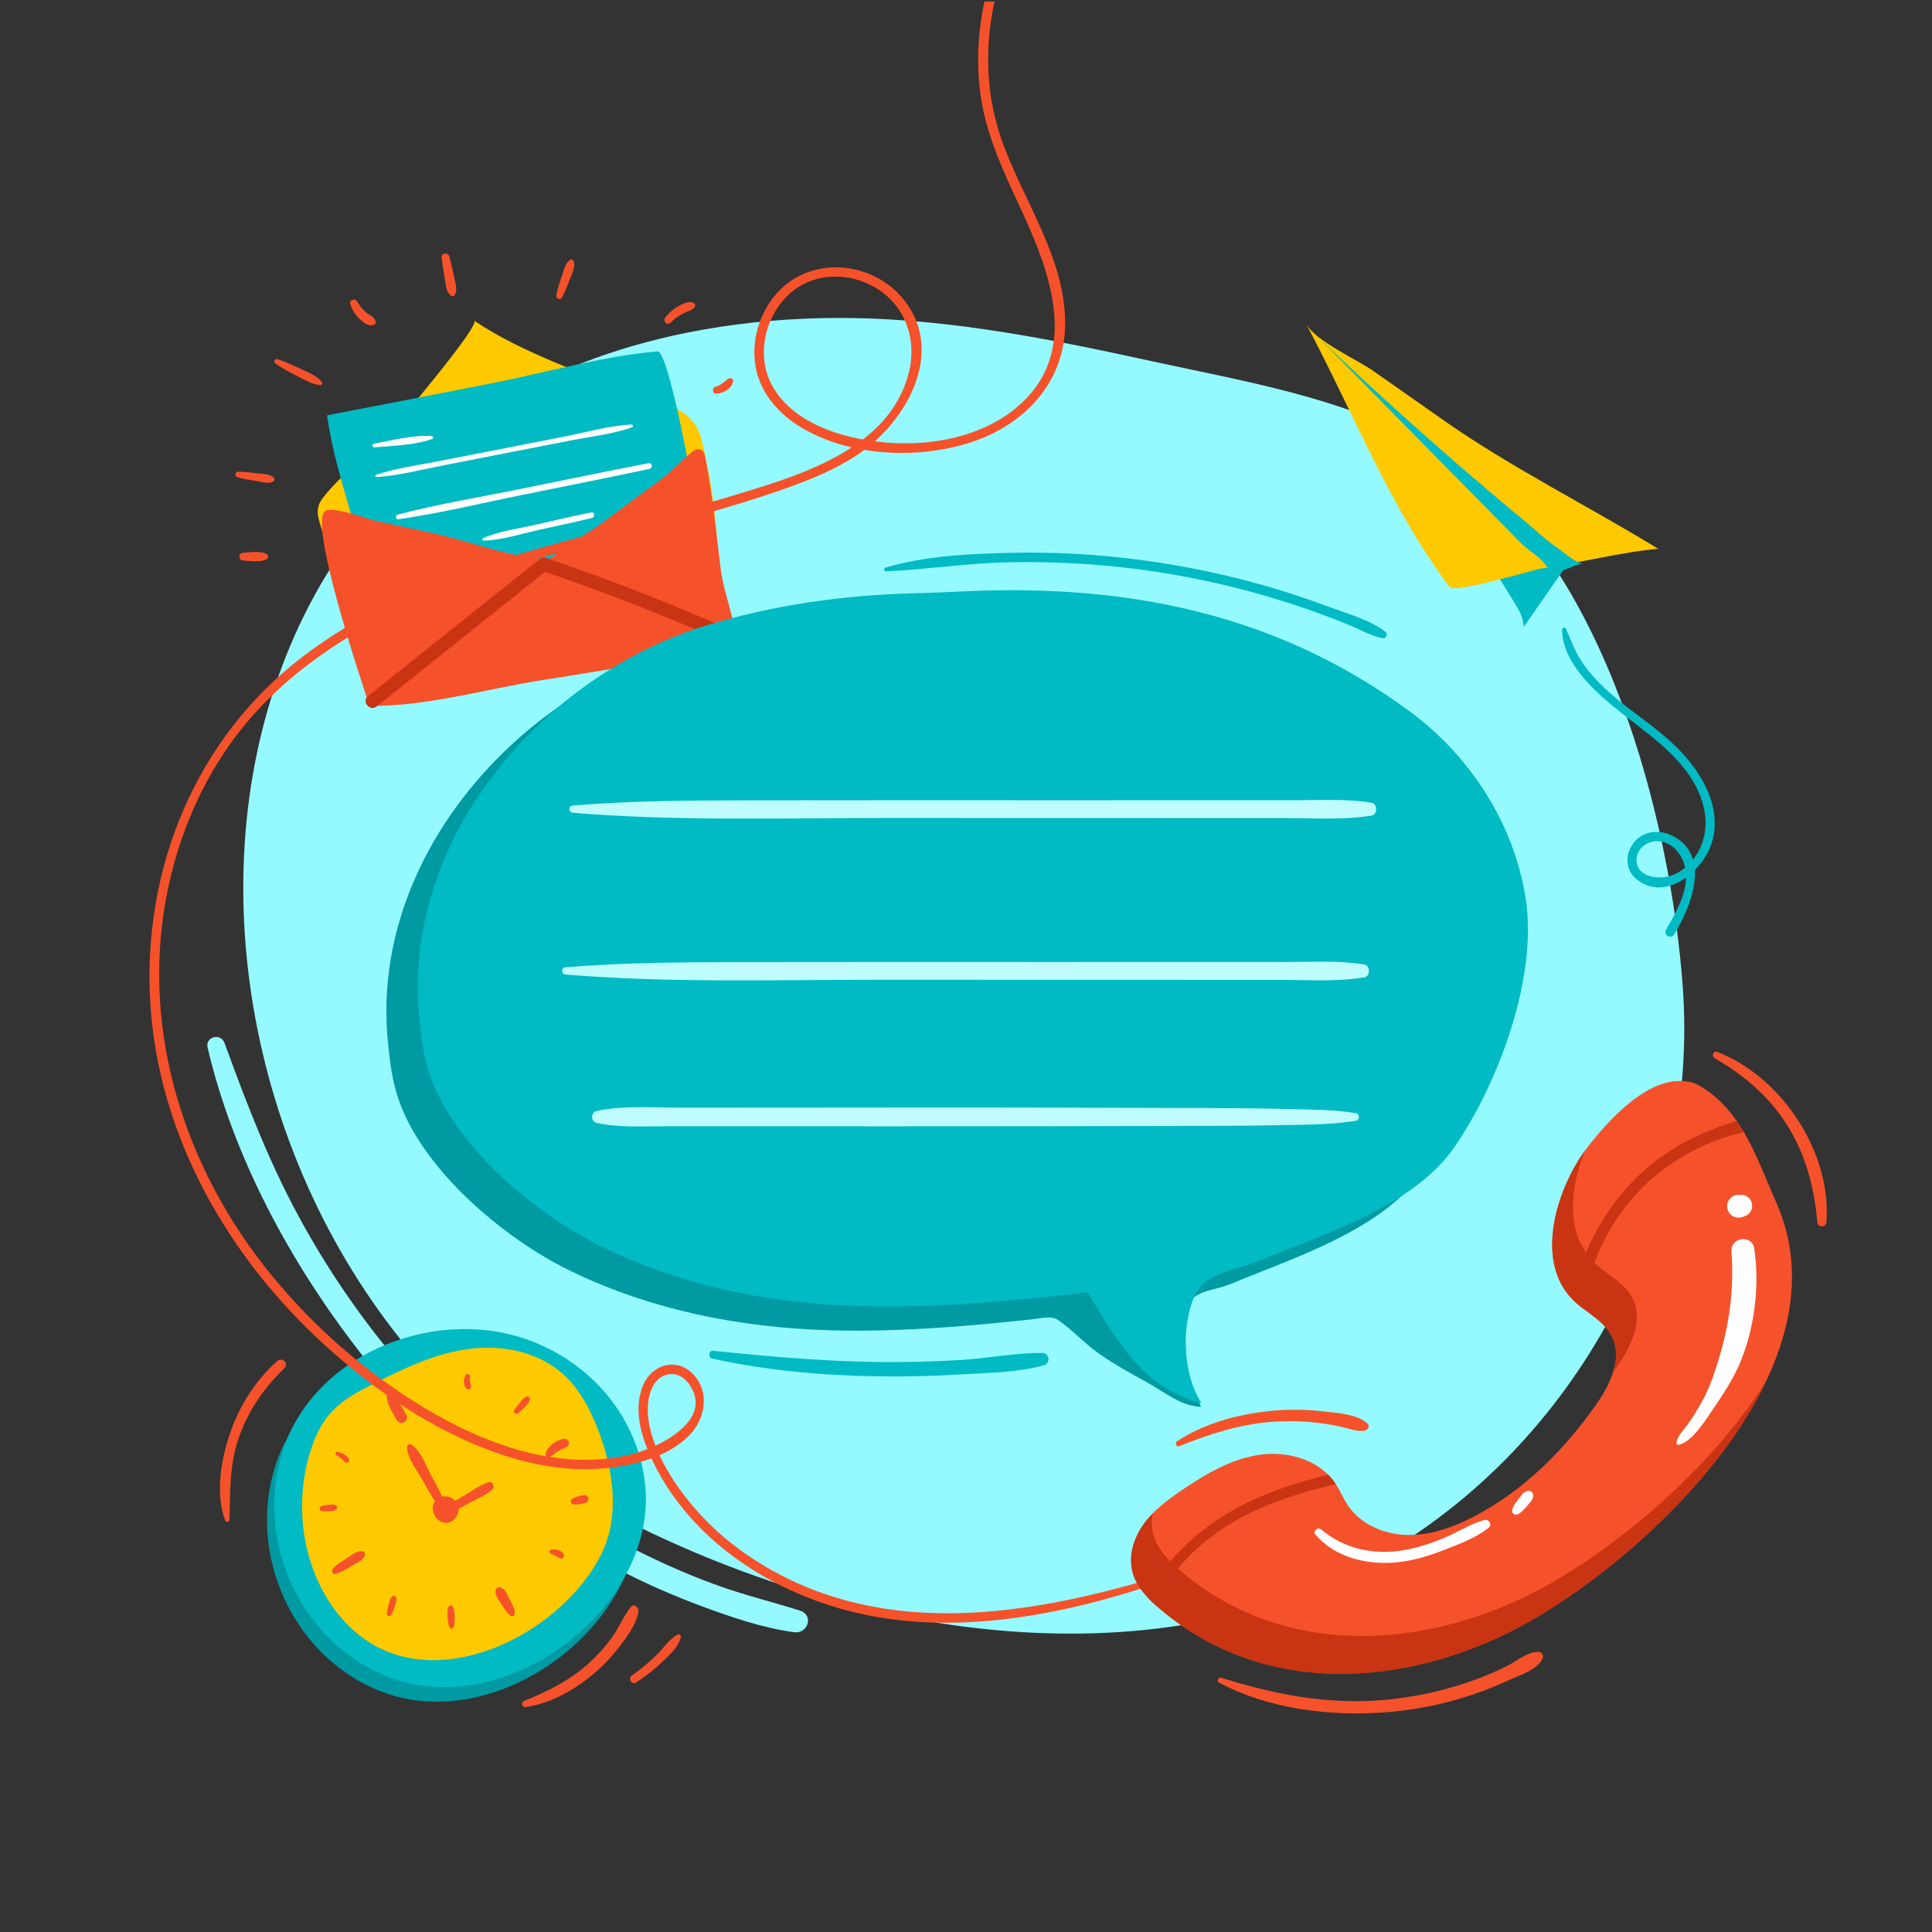 <svg xmlns:dc="http://purl.org/dc/elements/1.1/" xmlns:cc="http://creativecommons.org/ns#" xmlns:rdf="http://www.w3.org/1999/02/22-rdf-syntax-ns#" xmlns:svg="http://www.w3.org/2000/svg" xmlns="http://www.w3.org/2000/svg" viewBox="0 0 1066.665 1066.667" height="1066.667" width="1066.665" xml:space="preserve" id="svg2" version="1.1"><rect x="0" y="0" width="1066.665" height="1066.667" fill="#333333" stroke="none"/><defs id="defs6"><clipPath id="clipPath20" clipPathUnits="userSpaceOnUse"><path id="path18" d="M 0,800 H 800 V 0 H 0 Z"/></clipPath><clipPath id="clipPath80" clipPathUnits="userSpaceOnUse"><path id="path78" d="M 0,800 H 800 V 0 H 0 Z"/></clipPath><clipPath id="clipPath284" clipPathUnits="userSpaceOnUse"><path id="path282" d="M 0,800 H 800 V 0 H 0 Z"/></clipPath></defs><g transform="matrix(1.333,0,0,-1.333,0,1066.667)" id="g10"><g id="g14"><g clip-path="url(#clipPath20)" id="g16"><g transform="translate(331.335,133.113)" id="g22"><path id="path24" style="fill:#95faff;fill-opacity:1;fill-rule:nonzero;stroke:none" d="m 0,0 c -10.974,3.485 -22.148,6.178 -33.015,10.038 -10.426,3.703 -20.587,8.04 -30.535,12.877 -20.317,9.876 -39.643,21.933 -57.344,35.977 -35.904,28.484 -65.192,64.532 -86.958,104.794 -12.396,22.93 -21.578,46.951 -30.476,71.383 -1.584,4.349 -8.09,2.682 -7.007,-1.931 10.673,-45.445 34.339,-89.102 62.796,-125.789 28.655,-36.942 64.934,-67.994 106.366,-89.767 11.55,-6.069 23.527,-11.35 35.766,-15.868 C -28.183,-2.799 -15.415,-7.17 -2.467,-8.95 3.289,-9.741 5.87,-1.864 0,0"/></g><g transform="translate(696.977,391.371)" id="g26"><path id="path28" style="fill:#95faff;fill-opacity:1;fill-rule:nonzero;stroke:none" d="m 0,0 c 6.859,-94.879 -43.753,-189.981 -127.585,-237.065 -98.358,-55.245 -228.575,-28.828 -322.83,22.839 -194.077,106.386 -207.049,436.103 38.046,485.277 18.181,3.648 36.71,5.58 55.245,6 47.02,1.067 91.738,-7.899 137.318,-17.851 43.817,-9.567 90.104,-16.729 127.549,-43.279 C -32.085,173.257 -5.046,69.798 0,0"/></g><g transform="translate(161.456,621.427)" id="g30"><path id="path32" style="fill:#ffc900;fill-opacity:1;fill-rule:nonzero;stroke:none" d="m 0,0 c -8.526,-9.292 -19.867,-17.434 -27.574,-27.237 -4.02,-5.113 -1.852,-8.772 -0.023,-15.328 1.884,-6.759 4.118,-13.42 6.689,-19.948 1.799,-4.569 4.556,-9.71 9.421,-10.376 1.363,-0.187 2.745,0.02 4.104,0.226 29.126,4.417 58.252,8.835 87.378,13.252 10.832,1.643 21.678,3.281 32.396,5.572 4.879,1.043 10.745,1.708 15.235,3.953 2.94,1.47 4.414,3.831 7.934,4.183 -0.846,14.41 -3.056,29.33 -6.731,43.301 -2.602,9.891 -11.272,12.868 -20.611,15.775 -12.776,5.694 -26.195,9.55 -39.066,14.97 C 57.255,33.355 45.706,38.733 34.941,45.937 37.626,44.141 3.755,4.092 0,0"/></g><g transform="translate(288.34,569.166)" id="g34"><path id="path36" style="fill:#00bac4;fill-opacity:1;fill-rule:nonzero;stroke:none" d="m 0,0 c -12.674,-3.653 -25.518,-6.719 -38.476,-9.185 -9.718,-1.849 -19.497,-3.359 -29.273,-4.87 l -66.675,-10.3 c -1.413,28.483 -14.651,55.114 -18.435,83.381 22.875,4.367 45.726,8.854 68.577,13.341 22.387,4.397 45.71,11.227 68.398,13.131 C -10.957,85.891 5.287,1.525 0,0"/></g><g transform="translate(290.118,614.007)" id="g38"><path id="path40" style="fill:#f5522b;fill-opacity:1;fill-rule:nonzero;stroke:none" d="m 0,0 c 0.241,-0.083 0.468,-0.204 0.672,-0.37 0.795,-0.641 1.045,-1.726 1.246,-2.727 3.06,-15.201 4.498,-30.593 6.412,-46.013 1.319,-10.628 5.964,-20.572 6.573,-31.447 -11.79,-4.138 -25.301,-5.59 -37.649,-7.819 -13.937,-2.516 -27.913,-4.814 -41.909,-6.973 -23.072,-3.558 -49.466,-11.297 -72.446,-10.775 -3.264,10.067 -25.933,77.326 -18.023,80.826 3.799,1.68 17.134,-3.525 21.39,-4.42 7.595,-1.598 15.183,-3.224 22.766,-4.879 15.19,-3.317 29.469,-9.207 45.188,-10.676 1.029,-0.096 2.088,-0.177 3.079,0.117 1.168,0.347 2.12,1.177 3.052,1.963 6.25,5.274 13.678,8.749 20.07,13.59 7.498,5.679 15.085,11.303 22.717,16.844 5.036,3.657 9.143,8.478 13.887,12.148 C -2.143,0.033 -0.963,0.33 0,0"/></g><g transform="translate(305.742,537.921)" id="g42"><path id="path44" style="fill:#c93412;fill-opacity:1;fill-rule:nonzero;stroke:none" d="m 0,0 c -26.047,11.605 -52.6,22.008 -79.598,31.185 -1.509,0.513 -2.739,-0.23 -3.348,-1.314 -0.36,-0.093 -0.723,-0.271 -1.075,-0.552 -23.091,-18.45 -46.183,-36.9 -69.274,-55.35 -2.804,-2.241 0.744,-6.544 3.554,-4.299 23.092,18.45 46.183,36.901 69.274,55.351 0.166,0.132 0.306,0.273 0.428,0.417 C -53.579,16.392 -27.546,6.175 -2.001,-5.206 1.286,-6.671 3.268,-1.456 0,0"/></g><g transform="translate(178.814,619.603)" id="g46"><path id="path48" style="fill:#ffffff;fill-opacity:1;fill-rule:nonzero;stroke:none" d="M 0,0 C -7.694,0.495 -16.405,-1.774 -23.947,-3.191 -24.925,-3.375 -24.676,-4.794 -23.7,-4.704 -16.046,-4 -7.068,-3.788 0.198,-1.211 0.794,-0.999 0.604,-0.039 0,0"/></g><g transform="translate(261.478,624.355)" id="g50"><path id="path52" style="fill:#ffffff;fill-opacity:1;fill-rule:nonzero;stroke:none" d="m 0,0 c -9.023,-0.436 -18.176,-3.088 -27.031,-4.827 -8.985,-1.765 -17.968,-3.538 -26.955,-5.295 -8.626,-1.688 -17.256,-3.357 -25.882,-5.051 -8.614,-1.692 -17.57,-2.872 -25.907,-5.667 -0.54,-0.181 -0.215,-0.923 0.272,-0.892 9.072,0.572 18.142,2.972 27.05,4.71 8.987,1.754 17.969,3.536 26.956,5.291 8.627,1.684 17.255,3.364 25.882,5.046 8.58,1.674 17.701,2.654 25.958,5.562 C 1.026,-0.883 0.61,0.029 0,0"/></g><g transform="translate(268.644,608.342)" id="g54"><path id="path56" style="fill:#ffffff;fill-opacity:1;fill-rule:nonzero;stroke:none" d="m 0,0 c -17.353,-3.328 -34.656,-6.92 -51.971,-10.442 -17.27,-3.512 -34.856,-6.366 -51.907,-10.832 -1.195,-0.313 -0.952,-2.109 0.314,-1.926 17.438,2.523 34.739,6.746 52.005,10.235 17.322,3.501 34.659,6.932 51.941,10.626 C 1.866,-2.022 1.506,0.289 0,0"/></g><g transform="translate(244.829,587.97)" id="g58"><path id="path60" style="fill:#ffffff;fill-opacity:1;fill-rule:nonzero;stroke:none" d="m 0,0 c -7.835,-1.594 -15.624,-3.451 -23.421,-5.218 -7.017,-1.59 -14.716,-2.545 -21.323,-5.447 -0.605,-0.265 -0.254,-1.04 0.313,-1.024 7.471,0.214 15.179,2.754 22.457,4.366 7.452,1.651 14.934,3.222 22.348,5.036 C 1.804,-1.937 1.477,0.301 0,0"/></g><g transform="translate(589.337,315.022)" id="g62"><path id="path64" style="fill:#009aa3;fill-opacity:1;fill-rule:nonzero;stroke:none" d="m 0,0 c -16.828,-24.386 -53.771,-35.83 -79.945,-46.752 -5.967,-2.49 -13.893,-2.304 -17.071,-8.084 -3.174,-5.771 -3.127,-13.908 -2.208,-20.222 1.138,-7.813 4.095,-15.24 7.344,-22.436 -8.296,0.191 -15.14,6.126 -22.405,10.135 -6.774,3.737 -13.591,7.457 -19.922,11.922 -6.017,4.244 -10.942,9.8 -16.988,13.958 -2.717,1.868 -7.005,0.611 -10.848,0.198 -9.347,-1.004 -18.702,-1.934 -28.071,-2.695 -18.403,-1.493 -36.881,-2.357 -55.345,-1.832 -37.291,1.061 -74.232,8.338 -107.915,24.753 -27.709,13.505 -62.417,42.794 -71.621,73.13 -2.129,7.018 -2.961,14.355 -3.686,21.662 -7.332,73.996 50.949,141.648 119.138,162.477 27.777,8.485 57.157,12.559 86.158,13.256 7.207,0.174 14.249,0.505 21.188,0.815 67.224,3.007 129.041,-9.283 184.135,-50.061 C 6.981,161.688 25.155,133.256 29.681,102.26 34.397,69.968 18.317,26.543 0,0"/></g><g transform="translate(602.337,325.022)" id="g66"><path id="path68" style="fill:#00bac4;fill-opacity:1;fill-rule:nonzero;stroke:none" d="m 0,0 c -16.828,-24.386 -53.771,-35.83 -79.945,-46.752 -8.783,-3.665 -22.824,-4.974 -27.253,-14.062 -6.088,-12.491 -5.339,-33.44 2.556,-45.208 -24.714,6.306 -34.85,25.916 -47.226,45.862 -69.468,-7.814 -136.308,-12.668 -201.506,19.105 -27.709,13.505 -62.417,42.794 -71.621,73.13 -2.129,7.018 -2.961,14.355 -3.686,21.662 -7.332,73.996 50.949,141.648 119.138,162.477 27.777,8.485 57.157,12.559 86.158,13.256 7.207,0.174 14.249,0.505 21.188,0.815 67.224,3.007 129.041,-9.283 184.135,-50.061 C 6.981,161.688 25.155,133.256 29.681,102.26 34.397,69.968 18.317,26.543 0,0"/></g></g></g>
<g id="g74"><g clip-path="url(#clipPath80)" id="g76"><g transform="translate(186.158,212.493)" id="g82"><path id="path84" style="fill:#faffea;fill-opacity:1;fill-rule:nonzero;stroke:none" d="M 0,0 C -0.282,0.556 -0.563,1.113 -0.845,1.669"/></g><g transform="translate(264.061,180.6)" id="g86"><path id="path88" style="fill:#009aa3;fill-opacity:1;fill-rule:nonzero;stroke:none" d="m 0,0 c 6.502,-51.006 -57.021,-100.305 -106.474,-80.884 -36.352,14.276 -55.378,56.807 -43.463,93.62 13.396,41.389 65.738,60.985 104.963,44.625 C -20.962,47.345 -3.342,26.216 0,0"/></g><g transform="translate(267.061,186.6)" id="g90"><path id="path92" style="fill:#00bac4;fill-opacity:1;fill-rule:nonzero;stroke:none" d="m 0,0 c 6.502,-51.006 -57.021,-100.305 -106.474,-80.884 -36.352,14.276 -55.378,56.807 -43.463,93.62 13.396,41.389 65.738,60.985 104.963,44.625 C -20.962,47.345 -3.342,26.216 0,0"/></g><g transform="translate(249.059,156.493)" id="g94"><path id="path96" style="fill:#ffc900;fill-opacity:1;fill-rule:nonzero;stroke:none" d="m 0,0 c -17.085,-34.418 -72.751,-61.85 -104.874,-29.455 -17.988,18.14 -23.166,47.054 -15.919,71.133 1.85,6.148 4.486,12.146 8.692,16.863 4.753,5.333 11.202,8.713 17.539,11.928 12.541,6.362 25.45,12.576 39.44,14.493 13.991,1.917 29.442,-1.058 40.031,-11.078 C -8.882,68.009 -4.769,60.181 -1.605,52.199 5.061,35.386 7.833,15.78 0,0"/></g><g transform="translate(162.003,222.744)" id="g98"><path id="path100" style="fill:#f5522b;fill-opacity:1;fill-rule:nonzero;stroke:none" d="m 0,0 c -0.716,0.446 -1.83,0.038 -1.801,-0.912 0.096,-3.235 2.468,-6.85 4.004,-9.632 0.551,-0.998 1.487,-1.392 2.54,-1.294 0.718,0.066 1.069,0.456 1.467,1.012 0.44,0.615 0.482,1.678 0.082,2.351 C 4.694,-5.784 2.684,-1.672 0,0"/></g><g transform="translate(210.789,138.283)" id="g102"><path id="path104" style="fill:#f5522b;fill-opacity:1;fill-rule:nonzero;stroke:none" d="m 0,0 c -0.905,1.68 -1.631,3.908 -3.578,4.437 -0.761,0.206 -1.644,-0.109 -1.865,-0.944 -0.555,-2.1 1.004,-3.895 2.097,-5.643 1.122,-1.794 2.28,-3.831 3.981,-5.095 0.939,-0.696 1.947,0.276 1.833,1.264 C 2.226,-3.897 0.985,-1.829 0,0"/></g><g transform="translate(150.031,157.712)" id="g106"><path id="path108" style="fill:#f5522b;fill-opacity:1;fill-rule:nonzero;stroke:none" d="m 0,0 c -2.34,0.276 -4.231,-1.565 -6.107,-2.754 -2.093,-1.326 -4.395,-2.587 -6.049,-4.475 -0.717,-0.82 -0.172,-2.484 1.095,-2.163 2.578,0.653 4.836,2.177 7.095,3.53 1.943,1.164 4.235,1.963 5.075,4.211 C 1.398,-0.88 0.737,-0.087 0,0"/></g><g transform="translate(233.621,204.271)" id="g110"><path id="path112" style="fill:#f5522b;fill-opacity:1;fill-rule:nonzero;stroke:none" d="m 0,0 c -2.91,-0.259 -6.997,-3.196 -7.628,-6.207 -0.196,-0.935 0.644,-1.734 1.529,-1.351 1.282,0.555 2.27,1.569 3.443,2.315 1.222,0.777 2.61,1.186 3.825,1.931 C 2.843,-2.286 1.937,0.172 0,0"/></g><g transform="translate(202.466,186.283)" id="g114"><path id="path116" style="fill:#f5522b;fill-opacity:1;fill-rule:nonzero;stroke:none" d="m 0,0 c -3.492,-0.978 -6.517,-3.328 -9.634,-5.149 -1.431,-0.836 -2.857,-1.67 -4.265,-2.533 -0.899,0.986 -2.136,1.654 -3.39,1.78 -0.052,0.007 -0.105,0.006 -0.158,0.012 -0.085,0.005 -0.169,0.015 -0.254,0.015 -0.539,0.04 -1.08,0.002 -1.603,-0.105 -1.468,3.186 -3.22,6.254 -4.861,9.358 -2.223,4.204 -3.921,9.459 -7.879,12.196 -0.719,0.497 -1.905,0.011 -1.86,-0.941 0.232,-4.836 3.672,-8.973 6.065,-13.114 1.813,-3.137 3.53,-6.371 5.523,-9.403 -2.912,-3.913 1.623,-10.935 6.708,-8.402 1.903,0.949 3.151,3.097 3.072,5.278 1.79,0.92 3.552,1.895 5.323,2.86 2.945,1.607 6.258,2.867 8.715,5.18 C 2.63,-1.905 1.635,0.458 0,0"/></g><g transform="translate(139.418,176.39)" id="g118"><path id="path120" style="fill:#f5522b;fill-opacity:1;fill-rule:nonzero;stroke:none" d="m 0,0 c -0.848,0.845 -1.984,0.681 -3.055,0.558 -1.148,-0.131 -2.525,-0.15 -3.526,-0.76 -0.657,-0.4 -0.623,-1.416 0.154,-1.711 1.101,-0.419 2.389,-0.22 3.525,-0.151 1.091,0.067 2.344,0.046 2.999,1.053 C 0.283,-0.727 0.255,-0.254 0,0"/></g><g transform="translate(142.852,197.62)" id="g122"><path id="path124" style="fill:#f5522b;fill-opacity:1;fill-rule:nonzero;stroke:none" d="m 0,0 c -0.99,0.666 -2.051,1.055 -3.203,1.232 -0.692,0.107 -0.998,-0.949 -0.4,-1.307 0.859,-0.513 1.702,-1.107 2.435,-1.799 0.665,-0.629 1.314,-1.485 2.293,-1.347 0.26,0.036 0.464,0.25 0.545,0.495 C 2.052,-1.575 0.844,-0.568 0,0"/></g><g transform="translate(162.556,139.018)" id="g126"><path id="path128" style="fill:#f5522b;fill-opacity:1;fill-rule:nonzero;stroke:none" d="m 0,0 c -0.949,-0.724 -1.244,-2.276 -1.56,-3.395 -0.353,-1.254 -0.708,-2.529 -0.757,-3.85 -0.036,-0.946 1.214,-1.385 1.708,-0.599 0.689,1.096 1.107,2.349 1.514,3.585 0.364,1.105 0.982,2.538 0.616,3.726 C 1.299,0.186 0.576,0.44 0,0"/></g><g transform="translate(185.772,134.667)" id="g130"><path id="path132" style="fill:#f5522b;fill-opacity:1;fill-rule:nonzero;stroke:none" d="m 0,0 c -0.608,-1.372 -0.477,-2.856 -0.371,-4.352 0.099,-1.392 0.151,-2.847 0.831,-4.108 0.406,-0.754 1.328,-0.589 1.631,0.1 0.576,1.307 0.489,2.907 0.44,4.331 C 2.481,-2.584 2.442,-1.197 1.736,0.106 1.301,0.908 0.325,0.733 0,0"/></g><g transform="translate(231.52,158.083)" id="g134"><path id="path136" style="fill:#f5522b;fill-opacity:1;fill-rule:nonzero;stroke:none" d="m 0,0 c -0.984,0.39 -2.07,0.444 -3.095,0.364 -0.939,-0.074 -1,-1.682 -0.078,-1.902 0.979,-0.233 1.724,-0.701 2.575,-1.236 0.795,-0.499 2.25,-1.097 2.631,0.176 C 2.399,-1.374 0.951,-0.377 0,0"/></g><g transform="translate(242.22,180.985)" id="g138"><path id="path140" style="fill:#f5522b;fill-opacity:1;fill-rule:nonzero;stroke:none" d="m 0,0 c -1.179,-0.045 -2.281,-0.407 -3.396,-0.76 -0.947,-0.299 -2.032,-0.596 -2.365,-1.639 -0.097,-0.303 -0.026,-0.71 0.211,-0.945 0.792,-0.782 1.803,-0.615 2.808,-0.49 1.143,0.141 2.355,0.314 3.406,0.78 C 2.015,-2.456 1.574,0.06 0,0"/></g><g transform="translate(192.847,230.678)" id="g142"><path id="path144" style="fill:#f5522b;fill-opacity:1;fill-rule:nonzero;stroke:none" d="M 0,0 C -0.913,-1.503 -1.091,-4.145 0.259,-5.543 0.894,-6.2 2.346,-5.943 2.26,-4.85 2.203,-4.111 1.955,-3.418 1.833,-2.686 1.718,-1.999 1.756,-1.318 1.796,-0.63 1.853,0.362 0.503,0.829 0,0"/></g><g transform="translate(218.012,221.749)" id="g146"><path id="path148" style="fill:#f5522b;fill-opacity:1;fill-rule:nonzero;stroke:none" d="m 0,0 c -1.089,-0.474 -1.832,-1.49 -2.577,-2.395 -0.824,-1 -1.613,-2.032 -2.416,-3.05 -0.743,-0.943 0.782,-2.242 1.621,-1.415 1.598,1.574 4.109,3.343 4.82,5.58 C 1.732,-0.389 0.778,0.338 0,0"/></g><g transform="translate(268.991,209.695)" id="g150"><path id="path152" style="fill:#f5522b;fill-opacity:1;fill-rule:nonzero;stroke:none" d="m 0,0 c -1.082,5.246 -1.113,11.565 1.445,16.406 3.133,5.929 10.419,6.786 14.568,1.338 C 24.8,6.204 13.406,-3.181 2.479,-8.263 1.426,-5.539 0.573,-2.776 0,0 m 83.379,409.536 c -13.034,3.154 -26.801,9.684 -33.064,22.252 -5.776,11.59 -2.65,26.29 6.143,35.51 9.386,9.844 23.934,11.053 35.71,4.866 13.234,-6.953 18.826,-21.417 15.32,-35.731 -2.928,-11.951 -9.972,-20.942 -19.085,-27.959 -1.7,0.313 -3.378,0.664 -5.024,1.062 M 228.645,-56.891 C 170.67,-75.967 104.347,-91.415 48.245,-58.467 37.017,-51.873 26.77,-43.594 18.31,-33.672 13.001,-27.447 7.805,-20.06 4.162,-12.219 c 4.583,2.009 8.795,4.653 12.22,8.111 7.02,7.086 8.894,18.824 0.992,26.146 -6.816,6.316 -16.528,2.916 -19.927,-5.09 -3.7,-8.715 -1.695,-18.19 1.705,-26.64 -2.079,-0.817 -4.059,-1.464 -5.784,-1.918 -29.888,-7.865 -61.494,3.813 -86.93,19.22 -23.732,14.374 -45.111,32.978 -62.712,54.417 -35.709,43.494 -54.24,100.073 -43.98,156.117 4.999,27.305 16.553,53.61 34.803,74.674 19.17,22.127 44.497,37.884 71.158,49.447 29.739,12.898 61.315,20.658 92.587,28.817 16.284,4.249 32.553,8.614 48.544,13.878 13.545,4.458 27.376,9.289 39.346,17.205 0.948,0.627 1.886,1.301 2.817,1.998 14.404,-2.417 29.66,-1.312 43.003,2.779 21.947,6.73 39.231,23.744 40.121,47.612 1.034,27.747 -17.202,52.486 -26.127,77.656 -6.695,18.88 -7.215,38.626 -3.104,57.646 h -4.157 c -0.426,-2.033 -0.81,-4.089 -1.142,-6.172 -2.213,-13.856 -2.016,-28.077 1.325,-41.74 3.414,-13.96 9.867,-26.982 15.82,-39.984 11.376,-24.849 22.934,-56.422 -0.539,-78.344 -15.683,-14.646 -39.651,-18.68 -60.87,-15.913 16.186,14.495 27.245,38.85 12.493,58.068 -13.245,17.254 -40.311,19.349 -54.225,1.91 -6.383,-7.999 -9.391,-18.709 -7.683,-28.84 1.906,-11.306 10.042,-20.293 19.727,-25.865 6.177,-3.554 13.012,-6.122 20.148,-7.777 -14.954,-9.828 -34.014,-15.369 -49.812,-20.144 -60.202,-18.2 -125.948,-27.257 -177.357,-66.334 -44.448,-33.786 -66.605,-87.85 -63.391,-143.157 3.204,-55.13 32.048,-105.635 72.426,-142.298 20.904,-18.981 45.185,-35.675 72.048,-44.874 13.62,-4.664 28.182,-7.305 42.603,-6.132 6.617,0.538 13.844,1.785 20.53,4.207 5.008,-10.855 12.087,-20.715 20.536,-29.157 18.04,-18.025 41.972,-29.956 66.778,-35.345 30.782,-6.688 62.938,-3.273 93.23,4.241 16.254,4.033 32.064,9.389 47.662,15.456 0.88,0.343 0.534,1.754 -0.399,1.447"/></g><g transform="translate(637.362,130.872)" id="g154"><path id="path156" style="fill:#f5522b;fill-opacity:1;fill-rule:nonzero;stroke:none" d="m 0,0 c -22.68,-13.57 -48.46,-22.24 -74.12,-23.71 -29.22,-1.68 -58.3,5.98 -82.5,26.37 -0.65,0.55 -1.29,1.1 -1.93,1.67 -1.15,1.03 -2.28,2.11 -3.34,3.23 -2.84,3 -5.2,6.37 -6.31,10.31 -1.95,6.91 0.38,14.47 4.59,20.28 4.2,5.81 10.1,10.15 16.03,14.18 9.73,6.59 20.2,12.74 31.83,14.44 10.15,1.48 21.4,-1.12 28.51,-8.26 1.04,-1.04 1.99,-2.18 2.83,-3.42 0.11,-0.15 0.21,-0.31 0.3,-0.47 1.92,-2.92 3.26,-6.21 5.24,-9.1 5.4,-7.85 15.24,-11.85 24.77,-11.95 9.53,-0.09 18.79,3.26 27.24,7.65 20.34,10.57 37.07,27.22 50.3,45.94 5.98,8.46 11.46,19.49 6.76,28.73 -2.48,4.89 -7.23,7.97 -11.66,11.33 -0.96,0.73 -1.91,1.47 -2.82,2.25 -0.54,0.46 -1.05,0.93 -1.54,1.42 -16.82,16.68 -6.06,47.97 6.26,63.66 8.93,11.37 25.82,30.36 42.45,26.57 2.1,-0.48 4,-1.58 5.79,-2.78 5.45,-3.65 9.72,-8.21 13.26,-13.29 1.06,-1.5 2.04,-3.05 2.98,-4.63 5.37,-9.1 9.08,-19.41 13.39,-29.09 C 127.79,105.19 50.82,30.4 0,0"/></g><g transform="translate(645.971,146.54)" id="g158"><path id="path160" style="fill:#c93412;fill-opacity:1;fill-rule:nonzero;stroke:none" d="m 0,0 c -22.68,-13.566 -48.456,-22.238 -74.121,-23.709 -29.219,-1.675 -58.294,5.983 -82.493,26.377 -4.95,4.172 -9.828,8.981 -11.583,15.21 -0.823,2.92 -0.874,5.958 -0.349,8.932 -1.322,-1.355 -2.561,-2.787 -3.676,-4.328 -4.204,-5.81 -6.533,-13.374 -4.588,-20.276 1.756,-6.229 6.634,-11.038 11.584,-15.21 24.199,-20.394 53.274,-28.052 82.492,-26.377 25.665,1.471 51.441,10.143 74.122,23.709 32.094,19.196 74.6,56.094 94.159,97.335 C 63.839,46.894 27.965,16.727 0,0"/></g><g transform="translate(653.082,260.339)" id="g162"><path id="path164" style="fill:#c93412;fill-opacity:1;fill-rule:nonzero;stroke:none" d="m 0,0 c 5.068,-4.344 11.46,-7.626 14.482,-13.578 2.377,-4.678 2.141,-9.815 0.559,-14.845 0.43,0.594 0.868,1.185 1.291,1.784 5.983,8.462 11.456,19.493 6.763,28.734 C 20.072,8.046 13.681,11.328 8.612,15.672 -4.873,27.231 -3.207,47.065 3.432,63.374 -8.674,46.725 -18.333,15.714 0,0"/></g><g transform="translate(722.282,331.292)" id="g166"><path id="path168" style="fill:#c93412;fill-opacity:1;fill-rule:nonzero;stroke:none" d="m 0,0 c -5.42,-1.23 -10.72,-2.98 -15.81,-5.22 -9.85,-4.32 -19.03,-10.48 -26.61,-18.15 -7.96,-8.06 -14.23,-17.67 -18.5,-28.15 -2.93,-7.18 -4.32,-14.35 -5.46,-21.68 -0.96,0.73 -1.91,1.47 -2.82,2.25 -0.54,0.46 -1.05,0.93 -1.54,1.42 2.3,18.55 13.05,37.46 25.34,49.75 8,8 17.44,14.46 27.82,19 4.13,1.81 9.29,3.91 14.6,5.41 C -1.92,3.13 -0.94,1.58 0,0"/></g><g transform="translate(553.252,185.492)" id="g170"><path id="path172" style="fill:#c93412;fill-opacity:1;fill-rule:nonzero;stroke:none" d="m 0,0 c -2.99,-0.69 -5.96,-1.42 -8.91,-2.23 -10.18,-2.78 -20.22,-6.32 -29.57,-11.25 -8.9,-4.71 -17.2,-10.78 -24.02,-18.2 -5.27,-5.75 -8.71,-11.98 -11.94,-18.61 -1.15,1.03 -2.28,2.11 -3.34,3.23 5.97,15.15 20.97,27.96 33.97,35.58 10.04,5.88 21.03,9.98 32.2,13.13 2.81,0.8 5.64,1.54 8.48,2.24 C -2.09,2.85 -1.14,1.71 -0.3,0.47 -0.19,0.32 -0.09,0.16 0,0"/></g><g transform="translate(726.599,282.965)" id="g174"><path id="path176" style="fill:#ffffff;fill-opacity:1;fill-rule:nonzero;stroke:none" d="m 0,0 c -0.88,6.078 -9.86,4.949 -9.443,-1.148 1.023,-14.933 -0.621,-28.592 -4.819,-42.956 -2.015,-6.894 -4.132,-13.396 -7.689,-19.671 -1.84,-3.246 -3.734,-6.475 -5.984,-9.455 -1.828,-2.42 -3.766,-4.129 -4.326,-7.149 -0.115,-0.625 0.513,-0.95 1.032,-0.816 5.667,1.465 10.833,9.964 13.978,14.558 4.342,6.343 8.894,13.234 11.757,20.382 C 0.207,-32.022 2.196,-15.175 0,0"/></g><g transform="translate(725.57,301.894)" id="g178"><path id="path180" style="fill:#ffffff;fill-opacity:1;fill-rule:nonzero;stroke:none" d="m 0,0 c -0.234,0.912 -0.729,1.834 -1.508,2.407 -0.334,0.203 -0.667,0.406 -1,0.609 -0.759,0.331 -1.551,0.449 -2.374,0.354 -0.402,0.003 -0.803,0.005 -1.205,0.008 -1.198,0.007 -2.367,-0.877 -3.121,-1.736 -0.99,-1.127 -1.218,-2.73 -0.857,-4.133 0.706,-2.749 3.64,-4.251 6.311,-3.231 0.365,0.14 0.731,0.28 1.096,0.419 C -0.554,-4.499 0.546,-2.125 0,0"/></g><g transform="translate(614.66,170.614)" id="g182"><path id="path184" style="fill:#ffffff;fill-opacity:1;fill-rule:nonzero;stroke:none" d="m 0,0 c -5.576,-1.526 -10.766,-4.968 -16.111,-7.209 -5.844,-2.45 -11.905,-4.494 -18.193,-5.425 -12.107,-1.791 -23.797,0.878 -33.223,8.802 -1.365,1.148 -3.49,-0.8 -2.289,-2.2 7.937,-9.255 20.541,-12.387 32.343,-11.581 6.916,0.472 13.758,2.464 20.196,4.951 6.332,2.445 13.759,5.153 19.1,9.397 C 3.587,-1.863 2.003,0.548 0,0"/></g><g transform="translate(634.855,181.606)" id="g186"><path id="path188" style="fill:#ffffff;fill-opacity:1;fill-rule:nonzero;stroke:none" d="m 0,0 c -0.183,0.561 -0.782,0.996 -1.354,1.07 -2.068,0.266 -3.178,-1.622 -4.324,-3.068 -1.157,-1.459 -2.467,-3.053 -2.895,-4.892 -0.279,-1.2 1.143,-2.229 2.218,-1.752 1.708,0.758 3.028,2.395 4.227,3.792 C -0.886,-3.405 0.664,-2.03 0,0"/></g><g transform="translate(648.086,564.964)" id="g190"><path id="path192" style="fill:#00bac4;fill-opacity:1;fill-rule:nonzero;stroke:none" d="m 0,0 c -5.676,-8.169 -11.351,-16.339 -17.027,-24.508 -0.01,4.108 -2.325,7.808 -4.514,11.285 -11.911,18.925 -22.393,38.748 -31.329,59.246 9.81,-6.797 17.785,-15.853 26.33,-24.185 8.19,-7.986 16.973,-15.363 26.254,-22.05 -0.983,0.444 -1.965,0.888 -2.948,1.332"/></g><g transform="translate(540.952,666.077)" id="g194"><path id="path196" style="fill:#ffc900;fill-opacity:1;fill-rule:nonzero;stroke:none" d="m 0,0 c 19.785,-37.066 34.271,-75.429 59.463,-109.058 2.302,-2.662 34.852,7.266 38.13,7.741 13.969,2.023 34.408,7.005 48.272,8.129 -28.139,17.234 -61.347,33.924 -88.357,52.863 -9.893,6.937 -19.787,13.875 -29.681,20.813 C 21.126,-14.814 3.766,-7.054 0,0"/></g><g transform="translate(545.813,660.659)" id="g198"><path id="path200" style="fill:#00bac4;fill-opacity:1;fill-rule:nonzero;stroke:none" d="m 0,0 c 27.985,-28.4 55.969,-56.8 83.955,-85.201 2.514,-2.551 5.47,-4.359 8.119,-6.684 1.594,-1.399 3.185,-4.248 5.116,-5.016 0.789,-0.313 1.675,-0.203 2.516,-0.085 3.994,0.562 6.225,2.5 10.197,3.205 -2.392,-0.424 -8.165,4.686 -10.463,6.245 -5.15,3.493 -9.851,8.026 -14.641,11.999 -9.714,8.057 -19.333,16.229 -28.856,24.512 C 36.899,-34.458 18.245,-17.444 0,0"/></g><g transform="translate(567.987,467.762)" id="g202"><path id="path204" style="fill:#befcff;fill-opacity:1;fill-rule:nonzero;stroke:none" d="M 0,0 C -10.086,1.623 -20.556,1.017 -30.741,1.014 L -63.739,1.006 c -21.666,-0.005 -43.332,-0.01 -64.997,-0.015 -42.998,-0.011 -85.996,0.063 -128.994,-0.033 -24.402,-0.055 -48.667,-0.131 -72.996,-2.147 -1.932,-0.16 -1.936,-2.848 0,-3.008 43.152,-3.576 86.718,-2.152 129.993,-2.162 42.998,-0.011 85.996,-0.021 128.994,-0.032 C -59.74,-6.394 -47.74,-6.397 -35.741,-6.4 -23.935,-6.403 -11.69,-7.268 0,-5.386 2.666,-4.957 2.668,-0.429 0,0"/></g><g transform="translate(564.987,400.762)" id="g202"><path id="path204" style="fill:#befcff;fill-opacity:1;fill-rule:nonzero;stroke:none" d="M 0,0 C -10.086,1.623 -20.556,1.017 -30.741,1.014 L -63.739,1.006 c -21.666,-0.005 -43.332,-0.01 -64.997,-0.015 -42.998,-0.011 -85.996,0.063 -128.994,-0.033 -24.402,-0.055 -48.667,-0.131 -72.996,-2.147 -1.932,-0.16 -1.936,-2.848 0,-3.008 43.152,-3.576 86.718,-2.152 129.993,-2.162 42.998,-0.011 85.996,-0.021 128.994,-0.032 C -59.74,-6.394 -47.74,-6.397 -35.741,-6.4 -23.935,-6.403 -11.69,-7.268 0,-5.386 2.666,-4.957 2.668,-0.429 0,0"/></g><g transform="translate(561.676,339.138)" id="g206"><path id="path208" style="fill:#befcff;fill-opacity:1;fill-rule:nonzero;stroke:none" d="m 0,0 c -9.737,1.589 -19.534,1.499 -29.383,1.752 -10.316,0.265 -20.63,0.344 -30.949,0.373 -20.633,0.057 -41.266,0.114 -61.899,0.171 -41.265,0.114 -82.531,0.009 -123.796,-10e-4 -11.315,-0.003 -22.629,-0.006 -33.944,-0.009 -11.343,-0.003 -23.484,1.029 -34.624,-1.382 -2.44,-0.528 -2.442,-4.406 0,-4.934 9.598,-2.078 19.862,-1.345 29.632,-1.381 10.316,-0.038 20.633,-0.005 30.949,-0.008 20.633,-0.005 41.266,-0.01 61.898,-0.016 41.266,-0.01 82.531,0.047 123.797,0.162 11.315,0.031 22.63,0.023 33.944,0.267 11.468,0.247 23.04,0.029 34.375,1.88 1.547,0.252 1.548,2.873 0,3.126"/></g><g transform="translate(711.17,364.558)" id="g210"><path id="path212" style="fill:#f5522b;fill-opacity:1;fill-rule:nonzero;stroke:none" d="m 0,0 c -1.511,0.583 -2.431,-1.789 -1.084,-2.57 12.344,-7.155 22.845,-16.041 30.423,-28.295 7.52,-12.161 10.955,-25.473 12.171,-39.618 0.207,-2.416 3.587,-2.436 3.773,0 C 47.485,-41.663 26.838,-10.359 0,0"/></g><g transform="translate(566.316,210.691)" id="g214"><path id="path216" style="fill:#f5522b;fill-opacity:1;fill-rule:nonzero;stroke:none" d="M 0,0 C -4.396,3.86 -12.11,4.198 -17.732,4.889 -24.957,5.776 -32.37,5.88 -39.616,5.173 -53.206,3.846 -67.279,0.144 -78.784,-7.422 c -0.999,-0.657 -0.381,-2.555 0.867,-2.056 12.463,4.975 24.818,9.085 38.301,10.057 6.182,0.445 12.373,0.386 18.533,-0.322 3.685,-0.424 7.346,-1.041 10.962,-1.867 2.965,-0.678 5.781,-1.876 8.837,-1.491 C 0.115,-2.924 1.316,-1.155 0,0"/></g><g transform="translate(637.221,116.027)" id="g218"><path id="path220" style="fill:#f5522b;fill-opacity:1;fill-rule:nonzero;stroke:none" d="m 0,0 c -4.497,0.193 -9.459,-4.132 -13.432,-6.073 -5.338,-2.608 -10.842,-4.851 -16.474,-6.741 -10.987,-3.688 -22.421,-6.056 -33.964,-7.085 -23.383,-2.084 -45.335,2.221 -67.537,9.176 -1.208,0.379 -1.999,-1.456 -0.867,-2.056 20.674,-10.962 46.131,-14.033 69.208,-12.235 11.761,0.916 23.41,3.229 34.619,6.908 5.329,1.75 10.561,3.818 15.656,6.164 4.367,2.01 12.298,4.502 14.44,9.068 C 2.27,-1.552 1.529,-0.066 0,0"/></g><g transform="translate(114.86,236.5)" id="g222"><path id="path224" style="fill:#f5522b;fill-opacity:1;fill-rule:nonzero;stroke:none" d="m 0,0 c -9.118,-8.023 -15.826,-18.815 -19.7,-30.275 -3.663,-10.836 -5.99,-24.686 -1.933,-35.729 0.352,-0.957 1.786,-0.841 1.819,0.246 0.35,11.643 -0.077,22.447 3.759,33.697 3.849,11.288 10.473,20.874 19.022,29.094 C 4.93,-1.078 2.012,1.77 0,0"/></g><g transform="translate(261.261,134.599)" id="g226"><path id="path228" style="fill:#f5522b;fill-opacity:1;fill-rule:nonzero;stroke:none" d="m 0,0 c -2.884,-3.476 -4.569,-7.897 -7.146,-11.632 -2.939,-4.26 -6.387,-8.156 -10.219,-11.632 -7.906,-7.171 -17.008,-11.623 -26.787,-15.629 -1.57,-0.644 -0.985,-2.78 0.698,-2.532 10.44,1.544 20.307,7.165 28.263,13.916 3.886,3.297 7.386,7.027 10.473,11.079 3.14,4.12 7.126,9.337 7.891,14.583 C 3.411,-0.213 1.364,1.644 0,0"/></g><g transform="translate(280.591,123.178)" id="g230"><path id="path232" style="fill:#f5522b;fill-opacity:1;fill-rule:nonzero;stroke:none" d="m 0,0 c -3.398,-1.881 -5.721,-5.535 -8.454,-8.232 -3.23,-3.187 -6.697,-6.095 -10.409,-8.704 -1.753,-1.232 -0.132,-4.121 1.703,-2.914 3.869,2.543 7.558,5.352 10.901,8.561 2.909,2.792 6.696,6.145 7.653,10.217 C 1.584,-0.264 0.738,0.409 0,0"/></g><g transform="translate(188.228,684.921)" id="g234"><path id="path236" style="fill:#f5522b;fill-opacity:1;fill-rule:nonzero;stroke:none" d="m 0,0 c -0.624,3.071 -1.313,6.123 -2.15,9.143 -0.469,1.692 -3.392,1.435 -3.177,-0.43 0.332,-2.889 0.789,-5.744 1.301,-8.606 0.44,-2.458 0.475,-5.468 2.46,-7.188 0.504,-0.437 1.386,-0.449 1.73,0.223 C 1.285,-4.668 0.472,-2.324 0,0"/></g><g transform="translate(155.575,667.242)" id="g238"><path id="path240" style="fill:#f5522b;fill-opacity:1;fill-rule:nonzero;stroke:none" d="m 0,0 c -0.443,0.936 -0.772,1.374 -1.654,1.995 -0.791,0.557 -1.633,1.023 -2.378,1.647 -1.498,1.255 -2.691,2.823 -3.665,4.507 -0.851,1.472 -3.369,0.502 -2.806,-1.183 0.771,-2.305 2.031,-4.323 3.774,-6.021 0.796,-0.775 1.704,-1.543 2.679,-2.089 1.241,-0.695 2.136,-0.834 3.434,-0.371 C 0.049,-1.278 0.299,-0.632 0,0"/></g><g transform="translate(133.207,642.155)" id="g242"><path id="path244" style="fill:#f5522b;fill-opacity:1;fill-rule:nonzero;stroke:none" d="m 0,0 c -2.338,2.594 -5.659,3.858 -8.776,5.303 -3.119,1.447 -6.286,3.013 -9.581,4.01 -1.148,0.347 -1.634,-1.193 -0.768,-1.821 3.083,-2.233 6.589,-3.94 9.957,-5.7 2.796,-1.461 5.395,-2.96 8.571,-3.232 C 0.182,-1.507 0.449,-0.498 0,0"/></g><g transform="translate(113.391,602.391)" id="g246"><path id="path248" style="fill:#f5522b;fill-opacity:1;fill-rule:nonzero;stroke:none" d="m 0,0 c -1.624,1.574 -3.957,1.429 -6.114,1.683 -2.851,0.337 -5.741,0.766 -8.615,0.748 -1.317,-0.008 -1.564,-1.904 -0.309,-2.279 2.757,-0.822 5.654,-1.22 8.487,-1.696 2.16,-0.363 4.334,-1.135 6.342,-0.076 C 0.376,-1.311 0.462,-0.447 0,0"/></g><g transform="translate(110.354,570.846)" id="g250"><path id="path252" style="fill:#f5522b;fill-opacity:1;fill-rule:nonzero;stroke:none" d="m 0,0 c -2.842,1.234 -6.676,0.6 -9.692,0.41 -2.049,-0.129 -2.053,-3.058 0,-3.188 3.016,-0.19 6.85,-0.824 9.692,0.41 0.898,0.39 0.898,1.978 0,2.368"/></g><g transform="translate(237.667,691.939)" id="g254"><path id="path256" style="fill:#f5522b;fill-opacity:1;fill-rule:nonzero;stroke:none" d="m 0,0 c -0.194,0.611 -0.946,1.006 -1.532,0.623 -1.962,-1.28 -2.449,-3.791 -3.187,-5.918 -0.992,-2.859 -1.91,-5.674 -2.541,-8.636 -0.292,-1.373 1.667,-2.379 2.377,-1.003 1.293,2.505 2.302,5.039 3.29,7.679 C -0.757,-5.02 0.756,-2.386 0,0"/></g><g transform="translate(286.998,674.883)" id="g258"><path id="path260" style="fill:#f5522b;fill-opacity:1;fill-rule:nonzero;stroke:none" d="m 0,0 c -2.078,0.625 -4.39,-0.568 -6.169,-1.581 -2.029,-1.157 -3.777,-2.752 -5.261,-4.546 -1.247,-1.506 0.762,-3.631 2.187,-2.187 1.451,1.469 3.071,2.649 4.885,3.636 1.6,0.87 3.607,1.261 4.917,2.563 C 1.247,-1.431 0.904,-0.272 0,0"/></g><g transform="translate(301.534,643.275)" id="g262"><path id="path264" style="fill:#f5522b;fill-opacity:1;fill-rule:nonzero;stroke:none" d="m 0,0 c -1.704,-1.347 -3.093,-2.686 -5.245,-3.296 -1.514,-0.429 -1.285,-2.953 0.384,-2.831 2.907,0.212 6.172,1.891 6.949,4.912 C 2.422,0.086 0.932,0.737 0,0"/></g><g transform="translate(431.728,239.822)" id="g266"><path id="path268" style="fill:#00bac4;fill-opacity:1;fill-rule:nonzero;stroke:none" d="m 0,0 c -11.095,0.116 -22.467,-2.206 -33.573,-2.888 -11.546,-0.71 -23.122,-0.99 -34.689,-0.85 -22.781,0.277 -45.475,2.323 -68.123,4.648 -1.827,0.187 -2.213,-2.807 -0.433,-3.2 22.5,-4.974 45.542,-7.032 68.556,-7.38 11.569,-0.175 23.141,0.096 34.689,0.805 11.15,0.685 23.466,0.749 34.258,3.801 C 3.484,-4.273 2.927,-0.031 0,0"/></g><g transform="translate(573.645,538.669)" id="g270"><path id="path272" style="fill:#00bac4;fill-opacity:1;fill-rule:nonzero;stroke:none" d="m 0,0 c -6.373,4.858 -15.865,7.43 -23.323,10.224 -8.365,3.133 -16.851,5.943 -25.431,8.426 -17.052,4.933 -34.468,8.554 -52.063,10.894 -17.711,2.355 -35.597,3.417 -53.463,3.027 -17.232,-0.376 -36.015,-1.18 -52.625,-6.149 -0.81,-0.243 -0.693,-1.561 0.206,-1.52 17.218,0.787 34.234,3.464 51.526,3.772 17.566,0.313 35.159,-0.612 52.585,-2.86 17.542,-2.263 34.917,-5.874 51.919,-10.75 8.3,-2.38 16.513,-5.066 24.613,-8.055 3.911,-1.443 7.797,-2.956 11.652,-4.54 4.295,-1.766 8.662,-4.304 13.23,-5.253 C 0.596,-3.152 1.35,-1.029 0,0"/></g><g transform="translate(690.391,437.084)" id="g274"><path id="path276" style="fill:#00bac4;fill-opacity:1;fill-rule:nonzero;stroke:none" d="m 0,0 c -4.647,-0.976 -12.079,0.313 -12.589,6.277 -0.489,5.719 5.51,9.48 10.618,8.226 C 2.799,13.332 6.145,9.227 7.319,4.6 7.394,4.302 7.44,4.006 7.5,3.708 5.317,1.925 2.775,0.583 0,0 m 0.981,56.497 c -8.2,7.308 -17.55,13.203 -25.672,20.603 -3.836,3.495 -7.416,7.33 -10.341,11.628 -2.989,4.392 -4.672,9.205 -6.792,14.025 -0.352,0.802 -1.619,0.371 -1.601,-0.433 0.333,-14.703 15.017,-26.957 25.537,-35.221 12.947,-10.17 28.404,-20.546 32.911,-37.416 2.102,-7.867 0.895,-16.206 -4.189,-22.577 -1.25,4.232 -4.093,7.854 -9.305,10.195 -5.559,2.498 -12.103,1.36 -15.682,-3.81 -3.203,-4.627 -3.014,-10.784 1.501,-14.482 6.626,-5.428 14.346,-3.858 20.545,0.608 -0.089,-7.723 -4.543,-15.004 -8.238,-21.592 -1.218,-2.172 2.026,-4.06 3.332,-1.948 4.313,6.975 9.142,17.621 8.589,26.701 3.302,3.34 5.845,7.428 7.035,11.357 4.897,16.182 -6.128,32.113 -17.63,42.362"/></g></g></g></g></svg>